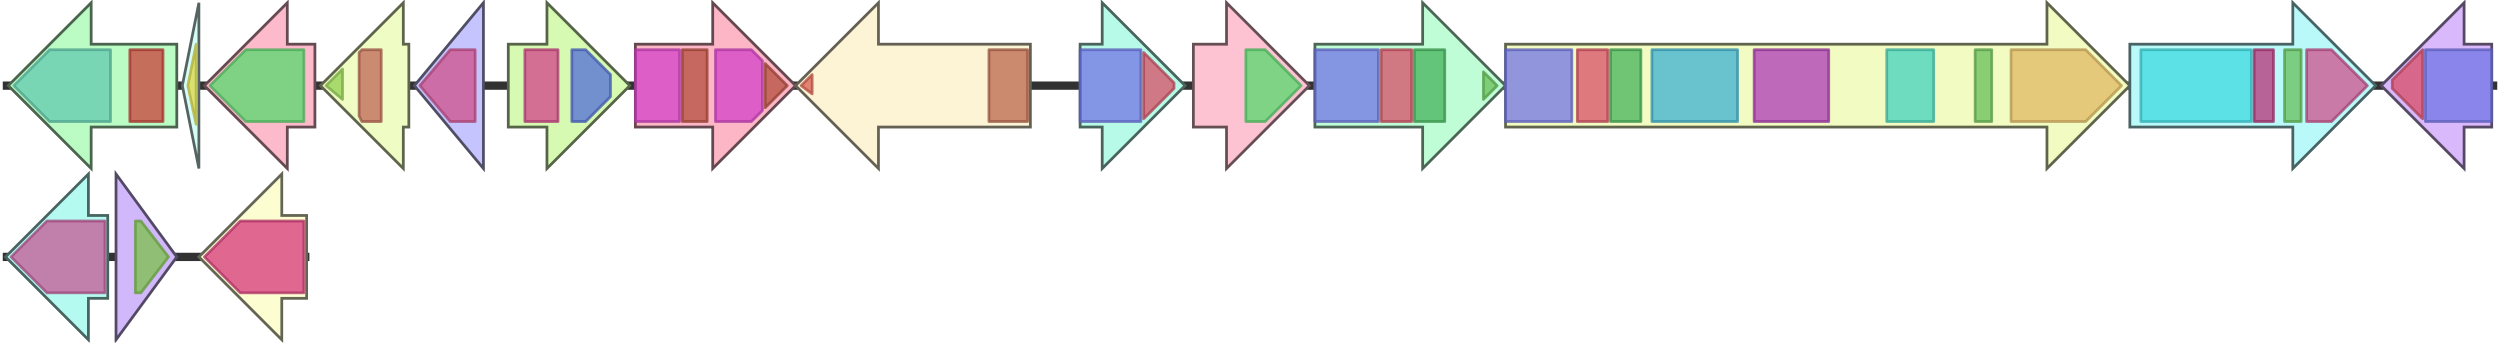 <svg version="1.1" baseProfile="full" xmlns="http://www.w3.org/2000/svg" width="905" height="124">
	<line x1="1" y1="31" x2="904" y2="31" style="stroke:rgb(50,50,50); stroke-width:3 "/>
	<line x1="1" y1="93" x2="112" y2="93" style="stroke:rgb(50,50,50); stroke-width:3 "/>
	<g>
		<title>ssuD1</title>
		<polygon class="ssuD1" points="432,16 444,16 444,1 474,31 444,61 444,46 432,46" fill="rgb(253,195,210)" fill-opacity="1.0" stroke="rgb(101,78,84)" stroke-width="1" />
		<g>
			<title>PF00067</title>
			<polygon class="PF00067" points="451,18 458,18 471,31 471,31 458,44 451,44" stroke-linejoin="round" width="20" height="26" fill="rgb(85,216,107)" stroke="rgb(68,172,85)" stroke-width="1" opacity="0.75" />
		</g>
	</g>
	<g>
		<title>ssuA</title>
		<polygon class="ssuA" points="476,16 515,16 515,1 545,31 515,61 515,46 476,46" fill="rgb(191,253,214)" fill-opacity="1.0" stroke="rgb(76,101,85)" stroke-width="1" />
		<g>
			<title>PF00109</title>
			<rect class="PF00109" x="476" y="18" stroke-linejoin="round" width="23" height="26" fill="rgb(112,116,228)" stroke="rgb(89,92,182)" stroke-width="1" opacity="0.75" />
		</g>
		<g>
			<title>PF02801</title>
			<rect class="PF02801" x="500" y="18" stroke-linejoin="round" width="11" height="26" fill="rgb(215,78,102)" stroke="rgb(172,62,81)" stroke-width="1" opacity="0.75" />
		</g>
		<g>
			<title>PF16197</title>
			<rect class="PF16197" x="512" y="18" stroke-linejoin="round" width="11" height="26" fill="rgb(68,179,89)" stroke="rgb(54,143,71)" stroke-width="1" opacity="0.75" />
		</g>
		<g>
			<title>PF00550</title>
			<polygon class="PF00550" points="537,26 542,31 537,36" stroke-linejoin="round" width="6" height="26" fill="rgb(103,191,88)" stroke="rgb(82,152,70)" stroke-width="1" opacity="0.75" />
		</g>
	</g>
	<g>
		<title>ssuB</title>
		<polygon class="ssuB" points="545,16 741,16 741,1 771,31 741,61 741,46 545,46" fill="rgb(242,252,194)" fill-opacity="1.0" stroke="rgb(96,100,77)" stroke-width="1" />
		<g>
			<title>PF00109</title>
			<rect class="PF00109" x="545" y="18" stroke-linejoin="round" width="24" height="26" fill="rgb(112,116,228)" stroke="rgb(89,92,182)" stroke-width="1" opacity="0.75" />
		</g>
		<g>
			<title>PF02801</title>
			<rect class="PF02801" x="571" y="18" stroke-linejoin="round" width="11" height="26" fill="rgb(215,78,102)" stroke="rgb(172,62,81)" stroke-width="1" opacity="0.75" />
		</g>
		<g>
			<title>PF16197</title>
			<rect class="PF16197" x="583" y="18" stroke-linejoin="round" width="11" height="26" fill="rgb(68,179,89)" stroke="rgb(54,143,71)" stroke-width="1" opacity="0.75" />
		</g>
		<g>
			<title>PF00698</title>
			<rect class="PF00698" x="598" y="18" stroke-linejoin="round" width="31" height="26" fill="rgb(59,176,209)" stroke="rgb(47,140,167)" stroke-width="1" opacity="0.75" />
		</g>
		<g>
			<title>PF14765</title>
			<rect class="PF14765" x="635" y="18" stroke-linejoin="round" width="27" height="26" fill="rgb(173,56,182)" stroke="rgb(138,44,145)" stroke-width="1" opacity="0.75" />
		</g>
		<g>
			<title>PF08659</title>
			<rect class="PF08659" x="683" y="18" stroke-linejoin="round" width="17" height="26" fill="rgb(66,209,188)" stroke="rgb(52,167,150)" stroke-width="1" opacity="0.75" />
		</g>
		<g>
			<title>PF00550</title>
			<rect class="PF00550" x="715" y="18" stroke-linejoin="round" width="6" height="26" fill="rgb(103,191,88)" stroke="rgb(82,152,70)" stroke-width="1" opacity="0.75" />
		</g>
		<g>
			<title>PF00668</title>
			<polygon class="PF00668" points="728,18 755,18 768,31 755,44 728,44" stroke-linejoin="round" width="43" height="26" fill="rgb(224,184,98)" stroke="rgb(179,147,78)" stroke-width="1" opacity="0.75" />
		</g>
	</g>
	<g>
		<title>ssuC</title>
		<polygon class="ssuC" points="771,16 830,16 830,1 860,31 830,61 830,46 771,46" fill="rgb(185,249,250)" fill-opacity="1.0" stroke="rgb(73,99,100)" stroke-width="1" />
		<g>
			<title>PF00501</title>
			<rect class="PF00501" x="775" y="18" stroke-linejoin="round" width="40" height="26" fill="rgb(60,217,223)" stroke="rgb(48,173,178)" stroke-width="1" opacity="0.75" />
		</g>
		<g>
			<title>PF13193</title>
			<rect class="PF13193" x="816" y="18" stroke-linejoin="round" width="7" height="26" fill="rgb(182,50,118)" stroke="rgb(145,39,94)" stroke-width="1" opacity="0.75" />
		</g>
		<g>
			<title>PF00550</title>
			<rect class="PF00550" x="827" y="18" stroke-linejoin="round" width="6" height="26" fill="rgb(103,191,88)" stroke="rgb(82,152,70)" stroke-width="1" opacity="0.75" />
		</g>
		<g>
			<title>PF00975</title>
			<polygon class="PF00975" points="835,18 844,18 857,31 844,44 835,44" stroke-linejoin="round" width="24" height="26" fill="rgb(207,80,138)" stroke="rgb(165,63,110)" stroke-width="1" opacity="0.75" />
		</g>
	</g>
	<g>
		<title>ssuF2</title>
		<polygon class="ssuF2" points="902,16 892,16 892,1 862,31 892,61 892,46 902,46" fill="rgb(217,184,252)" fill-opacity="1.0" stroke="rgb(86,73,100)" stroke-width="1" />
		<g>
			<title>PF02801</title>
			<polygon class="PF02801" points="866,29 877,18 877,43 866,32" stroke-linejoin="round" width="11" height="26" fill="rgb(215,78,102)" stroke="rgb(172,62,81)" stroke-width="1" opacity="0.75" />
		</g>
		<g>
			<title>PF00109</title>
			<rect class="PF00109" x="878" y="18" stroke-linejoin="round" width="24" height="26" fill="rgb(112,116,228)" stroke="rgb(89,92,182)" stroke-width="1" opacity="0.75" />
		</g>
	</g>
	<g>
		<title>ssuJ</title>
		<polygon class="ssuJ" points="39,78 32,78 32,63 2,93 32,123 32,108 39,108" fill="rgb(181,250,241)" fill-opacity="1.0" stroke="rgb(72,100,96)" stroke-width="1" />
		<g>
			<title>PF03054</title>
			<polygon class="PF03054" points="4,93 17,80 38,80 38,106 17,106" stroke-linejoin="round" width="35" height="26" fill="rgb(197,86,150)" stroke="rgb(157,68,120)" stroke-width="1" opacity="0.75" />
		</g>
	</g>
	<g>
		<title>ssuK</title>
		<polygon class="ssuK" points="42,78 42,78 42,63 64,93 42,123 42,108 42,108" fill="rgb(208,184,251)" fill-opacity="1.0" stroke="rgb(83,73,100)" stroke-width="1" />
		<g>
			<title>PF01510</title>
			<polygon class="PF01510" points="49,80 51,80 61,93 61,93 51,106 49,106" stroke-linejoin="round" width="12" height="26" fill="rgb(122,192,71)" stroke="rgb(97,153,56)" stroke-width="1" opacity="0.75" />
		</g>
	</g>
	<g>
		<title>ssuS</title>
		<polygon class="ssuS" points="111,78 102,78 102,63 72,93 102,123 102,108 111,108" fill="rgb(252,254,210)" fill-opacity="1.0" stroke="rgb(100,101,84)" stroke-width="1" />
		<g>
			<title>PF00266</title>
			<polygon class="PF00266" points="74,93 87,80 110,80 110,106 87,106" stroke-linejoin="round" width="37" height="26" fill="rgb(214,54,122)" stroke="rgb(171,43,97)" stroke-width="1" opacity="0.75" />
		</g>
	</g>
	<g>
		<title>ssuE</title>
		<polygon class="ssuE" points="64,16 33,16 33,1 3,31 33,61 33,46 64,46" fill="rgb(187,251,196)" fill-opacity="1.0" stroke="rgb(74,100,78)" stroke-width="1" />
		<g>
			<title>PF00733</title>
			<polygon class="PF00733" points="5,31 18,18 40,18 40,44 18,44" stroke-linejoin="round" width="36" height="26" fill="rgb(97,201,176)" stroke="rgb(77,160,140)" stroke-width="1" opacity="0.75" />
		</g>
		<g>
			<title>PF13537</title>
			<rect class="PF13537" x="47" y="18" stroke-linejoin="round" width="12" height="26" fill="rgb(200,63,57)" stroke="rgb(160,50,45)" stroke-width="1" opacity="0.75" />
		</g>
	</g>
	<g>
		<title>ssuG</title>
		<polygon class="ssuG" points="72,16 72,16 72,1 66,31 72,61 72,46 72,46" fill="rgb(213,252,246)" fill-opacity="1.0" stroke="rgb(85,100,98)" stroke-width="1" />
		<g>
			<title>PF13370</title>
			<polygon class="PF13370" points="68,31 71,16 71,45" stroke-linejoin="round" width="5" height="26" fill="rgb(220,216,65)" stroke="rgb(176,172,52)" stroke-width="1" opacity="0.75" />
		</g>
	</g>
	<g>
		<title>ssuD2</title>
		<polygon class="ssuD2" points="114,16 104,16 104,1 74,31 104,61 104,46 114,46" fill="rgb(253,186,203)" fill-opacity="1.0" stroke="rgb(101,74,81)" stroke-width="1" />
		<g>
			<title>PF00067</title>
			<polygon class="PF00067" points="76,31 89,18 110,18 110,44 89,44" stroke-linejoin="round" width="35" height="26" fill="rgb(85,216,107)" stroke="rgb(68,172,85)" stroke-width="1" opacity="0.75" />
		</g>
	</g>
	<g>
		<title>ssuF3</title>
		<polygon class="ssuF3" points="148,16 146,16 146,1 116,31 146,61 146,46 148,46" fill="rgb(239,252,195)" fill-opacity="1.0" stroke="rgb(95,100,77)" stroke-width="1" />
		<g>
			<title>PF08541</title>
			<polygon class="PF08541" points="118,31 124,25 124,36" stroke-linejoin="round" width="8" height="26" fill="rgb(146,207,81)" stroke="rgb(116,165,64)" stroke-width="1" opacity="0.75" />
		</g>
		<g>
			<title>PF08545</title>
			<polygon class="PF08545" points="130,19 131,18 138,18 138,44 131,44 130,42" stroke-linejoin="round" width="8" height="26" fill="rgb(189,102,84)" stroke="rgb(151,81,67)" stroke-width="1" opacity="0.75" />
		</g>
	</g>
	<g>
		<title>ssuT</title>
		<polygon class="ssuT" points="175,16 175,16 175,1 150,31 175,61 175,46 175,46" fill="rgb(198,196,254)" fill-opacity="1.0" stroke="rgb(79,78,101)" stroke-width="1" />
		<g>
			<title>PF00975</title>
			<polygon class="PF00975" points="152,31 163,18 172,18 172,44 163,44" stroke-linejoin="round" width="22" height="26" fill="rgb(207,80,138)" stroke="rgb(165,63,110)" stroke-width="1" opacity="0.75" />
		</g>
	</g>
	<g>
		<title>ssuH</title>
		<polygon class="ssuH" points="184,16 198,16 198,1 228,31 198,61 198,46 184,46" fill="rgb(215,250,179)" fill-opacity="1.0" stroke="rgb(86,100,71)" stroke-width="1" />
		<g>
			<title>PF08240</title>
			<rect class="PF08240" x="190" y="18" stroke-linejoin="round" width="12" height="26" fill="rgb(211,65,138)" stroke="rgb(168,51,110)" stroke-width="1" opacity="0.75" />
		</g>
		<g>
			<title>PF00107</title>
			<polygon class="PF00107" points="207,18 212,18 221,27 221,35 212,44 207,44" stroke-linejoin="round" width="14" height="26" fill="rgb(81,108,215)" stroke="rgb(64,86,172)" stroke-width="1" opacity="0.75" />
		</g>
	</g>
	<g>
		<title>ssuI</title>
		<polygon class="ssuI" points="230,16 258,16 258,1 288,31 258,61 258,46 230,46" fill="rgb(252,182,198)" fill-opacity="1.0" stroke="rgb(100,72,79)" stroke-width="1" />
		<g>
			<title>PF02737</title>
			<rect class="PF02737" x="230" y="18" stroke-linejoin="round" width="16" height="26" fill="rgb(212,65,199)" stroke="rgb(169,52,159)" stroke-width="1" opacity="0.75" />
		</g>
		<g>
			<title>PF00725</title>
			<rect class="PF00725" x="247" y="18" stroke-linejoin="round" width="9" height="26" fill="rgb(180,78,60)" stroke="rgb(144,62,48)" stroke-width="1" opacity="0.75" />
		</g>
		<g>
			<title>PF02737</title>
			<polygon class="PF02737" points="259,18 272,18 276,22 276,40 272,44 259,44" stroke-linejoin="round" width="17" height="26" fill="rgb(212,65,199)" stroke="rgb(169,52,159)" stroke-width="1" opacity="0.75" />
		</g>
		<g>
			<title>PF00725</title>
			<polygon class="PF00725" points="277,23 285,31 277,39" stroke-linejoin="round" width="9" height="26" fill="rgb(180,78,60)" stroke="rgb(144,62,48)" stroke-width="1" opacity="0.75" />
		</g>
	</g>
	<g>
		<title>ssuR</title>
		<polygon class="ssuR" points="373,16 318,16 318,1 288,31 318,61 318,46 373,46" fill="rgb(252,244,212)" fill-opacity="1.0" stroke="rgb(100,97,84)" stroke-width="1" />
		<g>
			<title>PF00196</title>
			<polygon class="PF00196" points="290,31 294,27 294,34" stroke-linejoin="round" width="5" height="26" fill="rgb(219,94,82)" stroke="rgb(175,75,65)" stroke-width="1" opacity="0.75" />
		</g>
		<g>
			<title>PF13191</title>
			<rect class="PF13191" x="358" y="18" stroke-linejoin="round" width="14" height="26" fill="rgb(186,102,77)" stroke="rgb(148,81,61)" stroke-width="1" opacity="0.75" />
		</g>
	</g>
	<g>
		<title>ssuF1</title>
		<polygon class="ssuF1" points="391,16 399,16 399,1 429,31 399,61 399,46 391,46" fill="rgb(183,250,231)" fill-opacity="1.0" stroke="rgb(73,100,92)" stroke-width="1" />
		<g>
			<title>PF00109</title>
			<rect class="PF00109" x="391" y="18" stroke-linejoin="round" width="22" height="26" fill="rgb(112,116,228)" stroke="rgb(89,92,182)" stroke-width="1" opacity="0.75" />
		</g>
		<g>
			<title>PF02801</title>
			<polygon class="PF02801" points="414,19 425,30 425,32 414,43" stroke-linejoin="round" width="11" height="26" fill="rgb(215,78,102)" stroke="rgb(172,62,81)" stroke-width="1" opacity="0.75" />
		</g>
	</g>
</svg>
